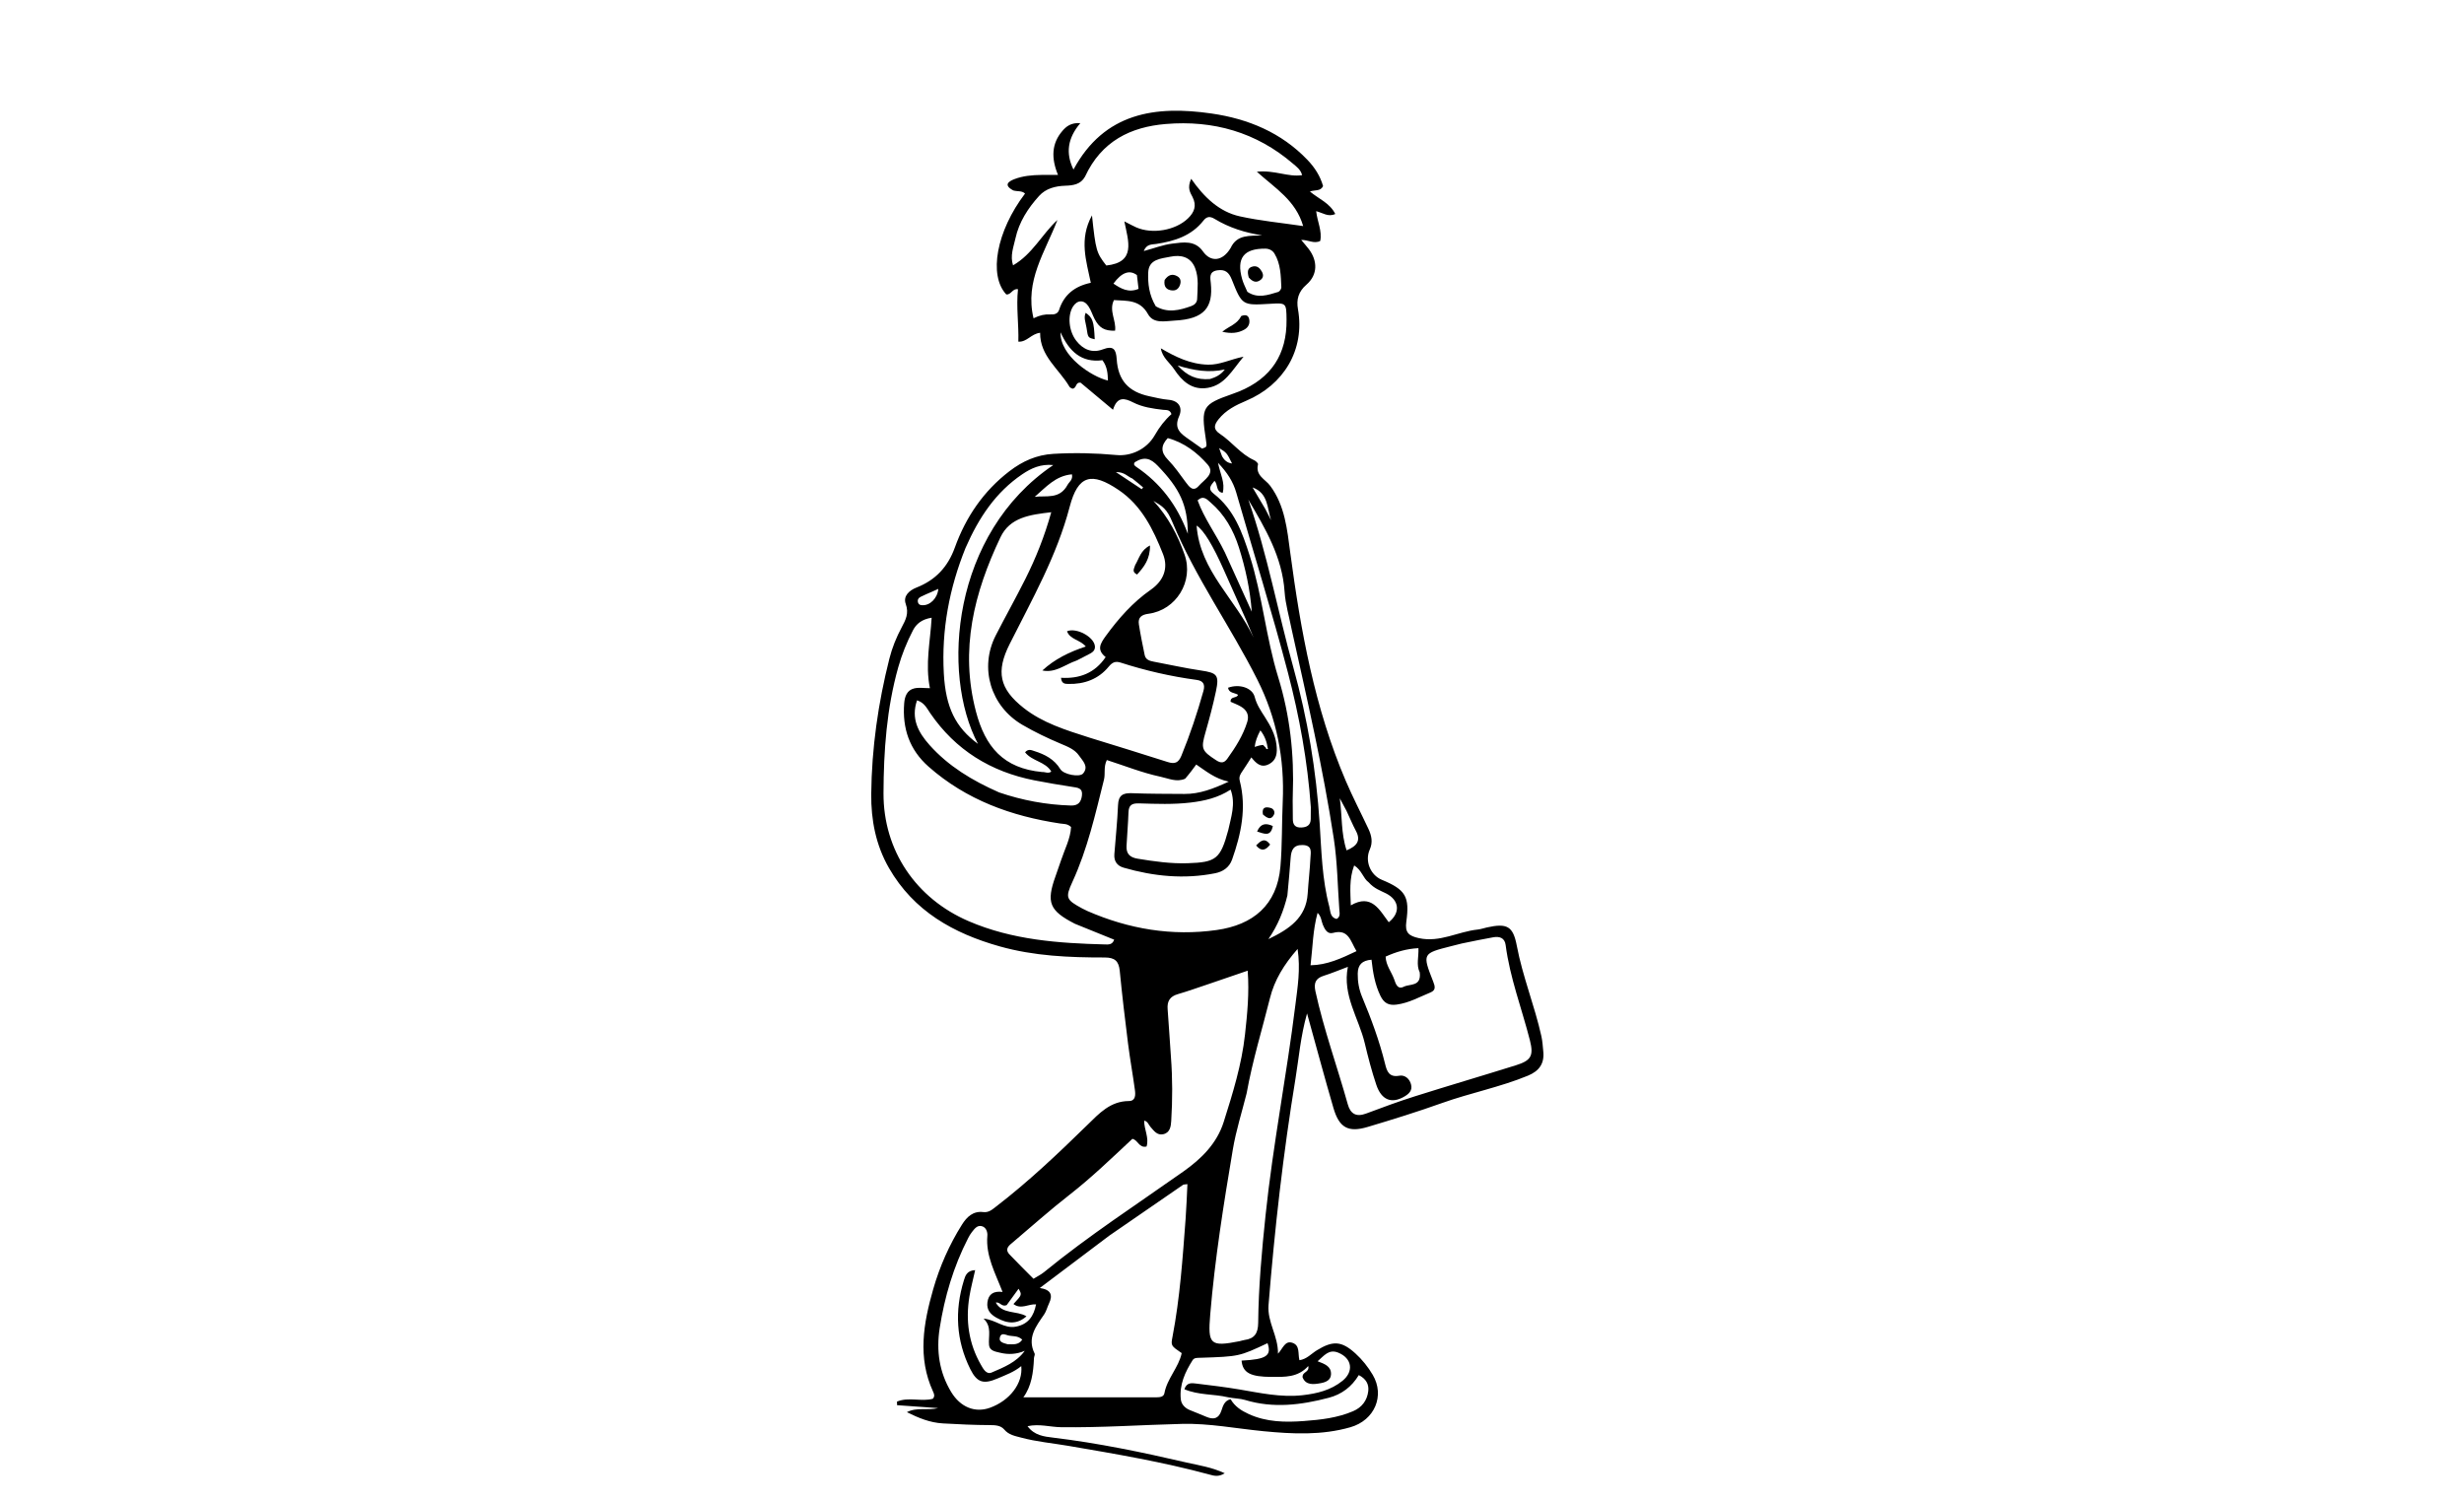 <svg version="1.1" id="Layer_1" xmlns="http://www.w3.org/2000/svg" xmlns:xlink="http://www.w3.org/1999/xlink" x="0px" y="0px"
	 width="100%" viewBox="0 0 1024 624" enable-background="new 0 0 1024 624" xml:space="preserve">
<path fill="#000000" opacity="1" stroke="none" 
	d="
M421.109,79.151 
	C416.93,76.918 419.125,75.405 421.498,74.478 
	C425.088,73.078 428.943,72.759 432.791,72.702 
	C434.756,72.673 436.722,72.697 439.692,72.697 
	C436.814,65.741 436.984,59.641 441.552,54.367 
	C443.129,52.546 445.069,50.938 448.983,51.162 
	C443.649,57.429 442.797,63.708 446.12,70.469 
	C458.956,46.713 480.216,43.794 503.574,47.185 
	C518.668,49.377 532.465,55.068 543.342,66.434 
	C546.4,69.629 548.687,73.189 549.851,77.358 
	C548.747,79.582 546.585,78.836 544.373,79.58 
	C548.021,82.672 552.637,84.336 554.919,88.932 
	C551.986,90.329 549.707,88.436 546.982,87.77 
	C547.445,92.107 549.522,95.969 548.666,100.147 
	C546.034,101.458 543.713,99.641 540.754,99.713 
	C542.021,101.232 542.989,102.311 543.867,103.458 
	C547.665,108.42 547.654,114.208 542.968,118.276 
	C539.561,121.234 538.711,124.49 539.412,128.464 
	C542.406,145.45 533.469,159.962 517.921,166.543 
	C513.612,168.367 509.474,170.413 506.425,174.238 
	C504.506,176.645 504.087,178.4 506.998,180.329 
	C511.982,183.631 515.582,188.749 521.207,191.265 
	C521.893,191.572 522.921,192.554 522.814,192.975 
	C521.632,197.643 525.827,199.141 527.873,201.895 
	C534.025,210.175 534.92,220.051 536.221,229.78 
	C540.555,262.192 546.352,294.253 559.289,324.556 
	C562.164,331.29 565.561,337.8 568.676,344.432 
	C569.984,347.216 570.625,349.999 569.249,353.077 
	C567.11,357.864 569.534,363.69 574.252,365.64 
	C584.174,369.742 585.886,372.664 584.447,383.042 
	C583.815,387.598 585.422,388.965 589.702,389.902 
	C598.395,391.805 605.932,387.171 614.102,386.321 
	C615.416,386.184 616.694,385.718 617.995,385.433 
	C626.286,383.618 628.815,384.876 630.361,393.069 
	C632.779,405.88 637.759,417.955 640.573,430.63 
	C641.038,432.728 641.158,434.907 641.37,437.055 
	C641.864,442.057 639.632,445.136 634.97,447.058 
	C623.383,451.834 611.056,454.22 599.287,458.421 
	C589.101,462.056 578.756,465.273 568.388,468.362 
	C560.276,470.779 556.553,468.693 554.159,460.489 
	C550.482,447.885 547.084,435.198 543.188,421.178 
	C540.446,430.923 539.803,439.624 538.402,448.161 
	C533.275,479.378 529.726,510.78 527.186,542.321 
	C526.603,549.568 531.206,555.09 531.112,562.591 
	C533.173,560.433 533.994,556.976 537.168,558.094 
	C540.341,559.212 539.324,562.562 540.027,565.304 
	C543.061,564.879 544.966,562.595 547.271,561.182 
	C553.92,557.108 557.548,557.266 563.291,562.491 
	C566.137,565.081 568.547,568.103 570.499,571.409 
	C575.56,579.983 571.372,590.234 561.206,593.161 
	C549.349,596.575 537.173,595.989 525.036,594.806 
	C513.78,593.709 502.497,591.494 491.275,591.77 
	C474.483,592.182 457.707,593.378 440.882,593.147 
	C436.427,593.086 432.016,591.657 427.027,592.725 
	C429.847,596.58 433.887,597.031 437.654,597.484 
	C456.366,599.737 474.779,603.575 493.105,607.831 
	C498.173,609.007 503.454,609.717 508.987,612.289 
	C506.359,613.944 504.413,613.313 502.636,612.831 
	C483.335,607.598 463.647,604.263 443.971,600.901 
	C437.419,599.782 430.792,599.2 424.328,597.466 
	C421.714,596.765 419.247,596.355 417.351,594.12 
	C415.852,592.353 413.555,592.285 411.335,592.275 
	C404.842,592.246 398.366,591.948 391.878,591.576 
	C386.414,591.263 381.751,589.316 376.884,586.899 
	C381.009,584.737 385.585,586.283 389.867,585.211 
	C384.181,584.805 378.496,584.399 372.81,583.993 
	C372.798,583.5 372.786,583.007 372.774,582.515 
	C377.563,580.487 382.952,582.645 387.674,581.332 
	C388.633,580.22 388.173,579.233 387.771,578.362 
	C381.237,564.188 383.789,549.905 387.808,535.856 
	C390.506,526.427 394.483,517.376 399.754,508.999 
	C401.811,505.729 404.397,503.226 408.653,503.742 
	C410.939,504.019 412.367,502.671 413.956,501.452 
	C427.463,491.083 439.775,479.382 451.928,467.5 
	C456.808,462.729 461.448,457.629 469.162,457.591 
	C471.969,457.577 471.922,455.01 471.655,453.032 
	C470.789,446.609 469.618,440.226 468.806,433.797 
	C467.533,423.723 466.343,413.636 465.353,403.531 
	C464.951,399.435 463.324,397.928 459.043,397.932 
	C444.377,397.947 429.75,397.339 415.472,393.321 
	C396.233,387.907 379.743,378.679 369.432,360.738 
	C363.968,351.232 361.959,340.743 362.07,329.979 
	C362.267,310.945 364.94,292.182 369.617,273.718 
	C370.768,269.171 372.527,264.838 374.727,260.725 
	C376.394,257.61 377.808,254.897 376.41,250.994 
	C375.246,247.744 377.832,245.382 380.879,244.188 
	C388.788,241.089 393.902,235.65 396.828,227.534 
	C401.371,214.93 408.705,204.118 419.491,195.845 
	C424.914,191.685 430.753,189.035 437.736,188.625 
	C446.56,188.107 455.238,188.299 464.087,189.12 
	C469.832,189.654 476.488,186.869 479.907,180.868 
	C481.817,177.516 484.074,174.565 486.847,172.109 
	C486.179,170.121 484.658,170.472 483.419,170.328 
	C479.104,169.829 474.793,169.228 470.882,167.229 
	C467.351,165.424 464.278,164.681 462.547,170.3 
	C457.654,166.209 453.25,162.527 449.092,159.05 
	C446.794,158.756 447.621,161.325 445.69,161.539 
	C445.466,161.398 444.722,161.194 444.443,160.717 
	C440.106,153.322 432.171,148.016 432.264,138.307 
	C428.462,138.752 426.818,142.204 423.21,142 
	C423.421,134.715 422.276,127.515 423.063,120.207 
	C420.761,119.775 420.202,122.631 418.19,122.362 
	C410.742,114.417 414.117,96.055 425.992,80.449 
	C424.693,79.191 422.931,79.656 421.109,79.151 
M511.428,581.509 
	C513.16,584.52 515.824,586.255 518.957,587.686 
	C526.354,591.066 534.126,591.16 541.931,590.581 
	C548.875,590.066 555.838,589.284 562.345,586.488 
	C565.988,584.923 568.17,582.041 568.629,578.155 
	C568.962,575.342 567.752,573.062 564.693,571.492 
	C561.742,576.37 557.582,579.507 552.242,580.91 
	C540.698,583.943 529.121,585.4 517.374,581.813 
	C515.35,581.194 513.114,581.268 510.264,580.691 
	C504.394,579.301 498.124,579.883 492.217,577.375 
	C493.198,574.386 495.372,574.803 497.226,575.026 
	C503.17,575.742 509.121,576.459 515.023,577.453 
	C523.72,578.917 532.359,580.855 541.27,579.857 
	C547.298,579.181 553.103,577.787 557.943,573.851 
	C562.729,569.957 561.872,564.475 556.133,562.159 
	C552.202,560.572 550.232,563.486 547.583,565.741 
	C550.525,566.874 553.245,567.816 553.152,571.139 
	C553.084,573.582 551.012,574.437 549.024,574.816 
	C545.89,575.413 542.668,575.792 541.335,572.438 
	C541.134,569.963 544.277,570.493 543.693,567.73 
	C539.372,572.525 533.992,572.266 528.455,572.248 
	C519.83,572.22 516.426,570.642 515.981,565.465 
	C526.271,564.97 528.566,563.43 526.771,558.229 
	C514.982,563.761 514.983,563.764 498.861,564.298 
	C497.684,564.337 496.321,564.201 495.645,565.269 
	C492.494,570.242 490.066,575.523 490.735,581.598 
	C490.958,583.626 492.429,585.188 494.428,586.014 
	C496.725,586.963 499.046,587.855 501.331,588.832 
	C504.302,590.103 506.475,589.652 507.588,586.285 
	C508.262,584.25 508.863,582.104 511.428,581.509 
M492.527,323.637 
	C488.976,325.203 485.665,323.531 482.307,322.816 
	C474.684,321.191 467.434,318.259 459.984,315.88 
	C458.554,318.738 459.432,321.484 458.79,324.049 
	C455.191,338.412 451.956,352.863 445.713,366.432 
	C442.603,373.192 443.075,373.93 449.757,377.564 
	C450.488,377.961 451.237,378.33 452,378.662 
	C469.165,386.134 487.078,389.142 505.629,386.52 
	C520.669,384.393 530.748,376.259 532.13,360.122 
	C532.9,351.13 532.678,342.159 533.084,333.185 
	C533.887,315.406 530.605,298.524 522.54,282.48 
	C511.407,260.333 496.796,240.084 487.258,217.06 
	C484.954,211.496 483.205,210.462 479.344,208.152 
	C485.577,214.97 489.486,222.493 492.301,230.543 
	C496.162,241.588 488.797,253.566 477.298,255.079 
	C474.413,255.459 472.851,256.588 473.302,259.495 
	C473.964,263.762 474.835,267.999 475.711,272.23 
	C476.113,274.173 477.731,274.669 479.454,274.991 
	C485.991,276.214 492.49,277.69 499.064,278.658 
	C505.832,279.654 506.77,280.51 505.311,287.388 
	C504.104,293.078 502.596,298.714 500.997,304.31 
	C499.028,311.205 499.342,312.009 505.463,315.99 
	C507.461,317.289 508.777,317.116 510.077,315.3 
	C513.481,310.547 516.613,305.644 518.348,299.994 
	C519.213,297.178 518.122,295.074 515.708,293.658 
	C514.316,292.841 512.773,292.28 511.419,291.66 
	C511.287,289.247 513.935,290.345 514.515,288.771 
	C513.088,287.829 510.732,288.147 510.352,285.829 
	C514.99,284.117 520.444,285.79 521.442,289.68 
	C522.263,292.884 524.006,295.408 525.698,298.053 
	C527.956,301.582 529.965,305.214 530.476,309.469 
	C530.873,312.771 530.672,315.922 527.241,317.644 
	C523.912,319.315 521.852,317.015 520.037,314.777 
	C518.709,316.837 517.579,318.669 516.367,320.445 
	C515.518,321.689 514.775,322.741 515.229,324.514 
	C518.11,335.78 515.803,346.589 512.037,357.233 
	C510.854,360.578 508.153,362.297 504.959,362.931 
	C492.121,365.479 479.463,364.219 466.982,360.616 
	C464.233,359.823 462.885,357.9 463.11,354.99 
	C463.636,348.194 464.357,341.407 464.636,334.602 
	C464.8,330.611 466.587,329.513 470.295,329.654 
	C477.616,329.932 484.949,329.921 492.278,329.964 
	C498.527,330.001 504.164,327.855 510.641,324.845 
	C504.867,323.637 501.212,320.465 497.136,317.741 
	C495.681,319.726 494.418,321.449 492.527,323.637 
M452.839,306.582 
	C463.642,309.934 474.468,313.218 485.234,316.684 
	C488.17,317.629 489.74,317.08 490.966,314.093 
	C494.576,305.301 497.565,296.32 500.128,287.176 
	C500.902,284.413 500.028,282.936 497.338,282.574 
	C486.592,281.126 476.072,278.716 465.757,275.39 
	C463.671,274.718 462.35,275.129 460.748,277.08 
	C456.495,282.26 450.62,284.418 443.937,284.245 
	C442.675,284.212 441.16,284.251 440.943,281.689 
	C448.504,282.138 454.926,279.851 459.495,273.086 
	C455.692,270.067 457.221,267.506 459.573,264.278 
	C464.912,256.953 470.809,250.288 478.267,245.083 
	C483.573,241.379 485.643,236.115 483.333,230.283 
	C479.282,220.058 474.466,210.106 464.879,203.631 
	C453.607,196.018 447.998,197.434 444.538,210.641 
	C439.193,231.05 428.916,249.11 419.598,267.663 
	C413.844,279.12 415.28,286.242 425.424,294.23 
	C433.324,300.452 442.723,303.346 452.839,306.582 
M446.711,383.922 
	C436.119,378.492 434.734,375.095 438.649,364.193 
	C439.436,362 440.214,359.804 440.943,357.591 
	C442.477,352.936 444.87,348.513 445.117,343.713 
	C443.615,342.258 442.05,342.479 440.589,342.258 
	C420.301,339.201 401.618,332.472 385.944,318.663 
	C377.908,311.583 374.946,302.662 375.768,292.258 
	C375.987,289.486 376.92,286.807 379.949,286.097 
	C381.909,285.637 384.065,286.01 386.461,286.01 
	C384.42,275.936 386.648,266.453 387.173,256.728 
	C383.098,257.363 380.798,259.277 379.39,262.004 
	C376.871,266.883 374.804,271.968 373.307,277.282 
	C368.48,294.416 367.236,311.968 367.17,329.647 
	C367.08,353.455 380.663,373.423 402.569,382.85 
	C420.74,390.671 439.891,392.009 459.237,392.515 
	C460.609,392.55 462.301,392.71 463.028,390.534 
	C457.784,388.428 452.587,386.341 446.711,383.922 
M450.909,73.43 
	C449.098,76.68 445.937,77.079 442.719,77.187 
	C438.567,77.327 434.632,78.333 431.831,81.426 
	C427.213,86.527 423.478,92.288 421.989,99.133 
	C421.216,102.69 419.701,106.295 421.009,110.276 
	C429.074,105.631 433.021,97.354 439.447,91.428 
	C434.399,104.67 425.776,116.678 429.521,132.273 
	C432.225,130.958 434.302,130.553 436.493,130.677 
	C438.066,130.766 439.596,130.5 440.156,128.755 
	C442.177,122.465 446.674,118.921 453.322,117.533 
	C451.438,108.348 448.35,99.48 453.811,89.51 
	C455.368,104.141 455.641,105.054 459.758,110.346 
	C472.173,109.035 468.938,100.321 467.264,92.007 
	C469.517,93.15 470.798,93.876 472.138,94.468 
	C478.885,97.446 488.504,95.747 493.663,90.804 
	C496.359,88.221 497.417,85.471 495.598,81.882 
	C494.67,80.05 493.267,78.172 495.039,74.308 
	C500.418,82.001 506.683,88.017 515.274,89.918 
	C523.696,91.78 532.351,92.585 541.581,93.954 
	C538.472,83.28 530.067,78.338 522.323,71.368 
	C529.804,70.591 535.269,73.693 541.148,72.791 
	C540.519,70.445 538.817,69.29 537.347,68.027 
	C522.103,54.925 504.158,49.885 484.469,51.538 
	C469.965,52.756 457.778,58.574 450.909,73.43 
M460.997,513.542 
	C451.495,520.703 441.993,527.865 432.131,535.298 
	C436.706,535.963 437.655,538.155 435.949,541.733 
	C435.234,543.234 434.847,544.939 433.925,546.287 
	C430.549,551.224 426.751,555.971 429.963,562.524 
	C430.201,563.01 429.723,563.811 429.698,564.47 
	C429.471,570.399 428.654,576.186 425.286,580.735 
	C444.047,580.735 462.338,580.738 480.629,580.728 
	C482.001,580.727 483.63,580.56 483.91,579.029 
	C485.033,572.903 489.844,568.331 491.098,562.358 
	C486.635,559.307 486.563,559.26 487.267,555.592 
	C490.381,539.379 491.485,522.944 492.721,506.525 
	C493.078,501.799 493.222,497.057 493.473,492.137 
	C492.533,492.286 491.962,492.214 491.606,492.457 
	C481.578,499.319 471.571,506.213 460.997,513.542 
M607.477,392.123 
	C606.024,392.489 604.571,392.853 603.119,393.221 
	C591.081,396.272 591.04,396.289 595.624,407.975 
	C596.393,409.939 596.813,411.513 594.468,412.475 
	C589.867,414.363 585.516,416.833 580.424,417.513 
	C577.039,417.966 575.136,416.843 573.685,413.867 
	C571.399,409.174 570.559,404.142 569.981,398.856 
	C566.034,399.184 564.308,400.95 564.252,404.632 
	C564.2,408.036 564.793,411.272 566.088,414.373 
	C569.877,423.447 573.28,432.648 575.633,442.214 
	C576.383,445.262 577.291,447.844 581.547,447.07 
	C583.744,446.67 585.705,448.192 586.382,450.592 
	C587.118,453.198 585.53,454.637 583.532,455.786 
	C578.297,458.798 574.116,457.199 571.978,450.859 
	C570.069,445.197 568.557,439.384 567.174,433.565 
	C564.685,423.094 557.801,413.692 560.153,401.822 
	C556.362,403.24 553.297,404.539 550.136,405.528 
	C546.747,406.588 545.918,408.536 546.667,411.962 
	C550.157,427.927 555.738,443.284 560.128,458.985 
	C561.226,462.909 563.619,464.337 567.699,462.807 
	C574.397,460.296 581.117,457.81 587.935,455.655 
	C601.904,451.241 615.964,447.117 629.946,442.744 
	C636.258,440.77 637.46,438.85 635.805,432.359 
	C632.439,419.154 627.485,406.358 625.719,392.736 
	C625.331,389.741 623.141,389.074 620.518,389.545 
	C616.428,390.279 612.355,391.112 607.477,392.123 
M502.315,408.961 
	C498.046,410.378 493.815,411.921 489.497,413.17 
	C486.19,414.127 484.981,416.106 485.252,419.447 
	C485.793,426.083 486.123,432.735 486.629,439.374 
	C487.301,448.195 487.286,457.024 486.746,465.838 
	C486.611,468.032 486.318,470.767 483.397,471.39 
	C480.849,471.933 479.543,469.948 478.099,468.315 
	C477.335,467.45 477.02,466.036 475.493,465.741 
	C475.488,469.509 477.624,472.895 476.492,476.489 
	C473.364,477.27 472.888,473.695 470.595,473.308 
	C462.017,481.309 453.653,489.411 444.431,496.596 
	C436.421,502.835 428.834,509.617 421.076,516.179 
	C419.43,517.573 417.285,518.98 419.598,521.418 
	C422.786,524.778 426.099,528.02 429.505,531.461 
	C431.11,530.462 432.627,529.733 433.893,528.698 
	C452.363,513.589 472.359,500.606 491.815,486.865 
	C499.211,481.641 505.71,475.289 508.559,466.264 
	C512.318,454.358 516.036,442.425 517.404,429.935 
	C518.34,421.377 519.227,412.81 518.519,403.419 
	C513.038,405.285 508.046,406.983 502.315,408.961 
M499.55,186.437 
	C501.621,185.781 501.621,185.781 501.141,182.66 
	C499.067,169.173 499.697,168.091 512.13,163.743 
	C513.072,163.413 514.013,163.073 514.936,162.693 
	C528.286,157.196 534.847,147.251 534.668,132.803 
	C534.582,125.859 534.582,125.859 527.802,126.262 
	C516.297,126.946 516.21,126.98 511.883,116.111 
	C510.709,113.161 509.13,111.857 505.906,112.346 
	C502.31,112.892 502.974,115.511 503.195,117.698 
	C504.204,127.701 500.565,132.623 488.136,133.238 
	C484.281,133.428 479.389,134.697 477.098,130.562 
	C473.713,124.455 468.361,125.083 462.943,124.719 
	C460.728,129.151 463.998,133.287 463.405,137.443 
	C459.018,137.558 456.829,136.282 454.902,132.571 
	C453.983,130.802 453.4,128.823 452.287,127.197 
	C450.4,124.441 447.623,124.658 445.874,127.483 
	C443.583,131.185 444.16,137.596 447.284,141.622 
	C450.12,145.276 453.886,146.872 458.314,145.197 
	C462.662,143.552 463.815,145.071 464.087,149.299 
	C464.655,158.12 469.023,162.852 477.652,164.69 
	C480.253,165.245 482.86,165.912 485.498,166.131 
	C490.126,166.514 491.525,169.618 490.016,173.004 
	C487.685,178.239 490.782,180.277 494.132,182.614 
	C495.771,183.758 497.404,184.909 499.55,186.437 
M518.073,454.406 
	C516.136,462.151 513.68,469.808 512.359,477.657 
	C508.523,500.449 504.871,523.275 502.949,546.344 
	C501.914,558.772 502.888,559.848 515.209,557.394 
	C515.861,557.264 516.492,556.998 517.147,556.914 
	C521.356,556.369 522.839,554.113 522.881,549.791 
	C523.026,534.808 524.391,519.883 525.954,504.989 
	C529.027,475.712 534.735,446.805 538.346,417.606 
	C539.249,410.301 540.521,402.903 539.262,394.386 
	C533.556,400.901 529.631,407.365 527.775,414.831 
	C524.565,427.741 520.591,440.467 518.073,454.406 
M433.115,320.857 
	C434.35,320.766 435.642,321.648 436.904,320.664 
	C434.421,316.463 428.839,316.363 426,312.648 
	C427.383,311.073 428.693,311.786 429.884,312.162 
	C434.253,313.542 438.149,315.53 440.68,319.69 
	C442.024,321.897 448.692,323.159 450.122,321.46 
	C452.593,318.523 449.917,316.192 448.421,314.014 
	C446.669,311.463 443.756,310.332 440.988,309.164 
	C435.46,306.83 430.055,304.266 424.867,301.232 
	C411.699,293.531 406.891,277.586 413.822,264.063 
	C417.847,256.213 422.168,248.513 426.12,240.627 
	C430.48,231.927 434.093,222.917 436.884,212.884 
	C427.973,213.911 419.707,215.023 415.773,223.298 
	C404.836,246.303 398.798,269.916 405.594,295.736 
	C409.438,310.342 416.956,319.357 433.115,320.857 
M430.566,542.103 
	C427.512,541.82 424.344,544.389 421.175,541.962 
	C424.752,538.113 424.752,538.113 423.305,535.613 
	C421.477,538.125 419.771,540.472 418.357,542.417 
	C416.243,543.291 415.564,540.947 413.816,541.354 
	C416.672,546.361 422.557,544.597 426.587,547.064 
	C422.901,550.291 418.999,550.387 414.119,547.648 
	C411.609,546.24 409.953,544.364 410.357,541.246 
	C410.797,537.841 412.888,536.455 416.65,536.934 
	C413.581,528.994 409.596,521.922 410.331,513.564 
	C410.455,512.15 409.89,510.014 407.924,509.579 
	C406.012,509.157 404.955,510.773 403.914,512.046 
	C403.288,512.811 402.793,513.702 402.337,514.586 
	C396.25,526.393 392.547,539.005 390.508,552.043 
	C389.062,561.286 390.323,570.33 395.309,578.541 
	C399.138,584.848 405.224,587.298 411.391,585.078 
	C419.653,582.104 425.181,574.914 424.424,567.76 
	C421.447,570.213 417.988,571.435 414.642,572.871 
	C408.751,575.398 406.05,574.657 403.239,569.004 
	C397.338,557.139 396.68,544.759 400.566,532.153 
	C401.144,530.277 401.797,527.999 405.264,527.87 
	C404.402,531.758 403.464,535.233 402.881,538.766 
	C401.232,548.767 402.563,558.328 407.649,567.207 
	C408.624,568.908 409.915,571.366 412.106,570.425 
	C417.16,568.254 422.439,566.181 425.872,561.403 
	C422.49,562.857 419.086,563.043 415.649,562.207 
	C413.751,561.746 411.262,561.429 411.031,559.049 
	C410.671,555.329 412.312,551.372 408.743,548 
	C413.891,548.529 417.303,552.292 422.201,551.354 
	C427.374,550.363 429.64,546.922 430.566,542.103 
M510.453,344.972 
	C511.607,339.532 513.616,334.135 511.431,328.168 
	C506.213,331.556 500.664,332.845 494.81,333.541 
	C487.65,334.392 480.509,334.105 473.368,333.892 
	C470.386,333.804 469.078,334.596 468.979,337.64 
	C468.828,342.292 468.4,346.934 468.168,351.583 
	C468.009,354.76 469.483,356.334 472.766,356.874 
	C479.677,358.011 486.556,358.989 493.6,358.76 
	C505.369,358.376 507.199,357.043 510.453,344.972 
M401.263,227.725 
	C394.51,244.459 391.242,261.806 392.237,279.872 
	C393.015,294.001 397.086,302.298 406.428,309.156 
	C390.917,279.869 395.618,221.718 437.728,193.28 
	C432.528,192.761 428.563,194.584 424.829,197.111 
	C413.833,204.553 406.793,215.093 401.263,227.725 
M536.795,261.57 
	C535.779,256.348 534.206,251.164 533.853,245.897 
	C532.886,231.485 525.839,219.611 518.777,207.648 
	C526.733,230.458 531.028,254.223 537.494,277.406 
	C543.413,298.63 546.999,320.203 548.429,342.194 
	C549.183,353.786 549.428,365.485 552.445,376.82 
	C552.948,378.71 552.722,381.312 555.489,381.915 
	C557.109,381.017 556.71,379.536 556.62,378.297 
	C555.895,368.35 555.808,358.357 554.298,348.466 
	C549.877,319.502 543.302,290.976 536.795,261.57 
M544.762,335.497 
	C543.43,316.525 540.032,297.834 535.236,279.519 
	C528.672,254.453 520.94,229.694 513.787,204.781 
	C512.46,200.161 510.03,196.393 506.189,192.349 
	C507.11,197.105 509.25,200.648 508.126,204.845 
	C505.145,204.275 506.293,201.376 504.714,199.854 
	C503.258,201.695 501.717,203.112 504.398,205.19 
	C512.875,211.763 516.242,221.167 519.38,231.015 
	C524.648,247.552 526.098,264.919 531.206,281.473 
	C536.102,297.344 537.894,313.673 537.264,330.274 
	C537.137,333.598 537.326,336.932 537.28,340.26 
	C537.246,342.713 538.207,344.026 540.806,343.917 
	C543.111,343.82 544.667,342.97 544.724,340.411 
	C544.753,339.08 544.762,337.749 544.762,335.497 
M415.222,329.333 
	C424.895,332.635 434.826,334.472 445.055,334.78 
	C448.038,334.87 449.258,333.405 449.629,330.708 
	C450.072,327.489 447.898,327.375 445.623,327.027 
	C440.362,326.222 435.107,325.341 429.886,324.313 
	C411.765,320.742 397.122,311.77 386.576,296.386 
	C385.231,294.424 384.151,291.997 381.108,291.059 
	C378.498,298.636 381.623,304.404 386.324,309.659 
	C394.138,318.393 403.898,324.344 415.222,329.333 
M480.322,127.298 
	C485.283,130.197 490.231,128.969 495.143,127.182 
	C496.44,126.71 497.47,125.717 497.52,124.247 
	C497.665,119.949 498.273,115.559 496.679,111.432 
	C494.842,106.674 490.687,105.797 486.385,106.692 
	C482.538,107.492 477.401,107.635 477.183,113.231 
	C477.005,117.814 477.491,122.502 480.322,127.298 
M535.015,372.163 
	C533.485,378.506 531.118,384.512 527.117,390.302 
	C535.746,386.158 542.813,381.47 543.458,371.361 
	C543.775,366.405 544.359,361.464 544.606,356.506 
	C544.722,354.191 545.478,351.311 541.384,351.198 
	C537.521,351.091 536.615,353.329 536.378,356.477 
	C536.006,361.427 535.576,366.373 535.015,372.163 
M511.433,103.064 
	C514.114,97.25 519.537,98.143 524.542,97.816 
	C517.47,96.73 510.85,94.655 504.816,90.995 
	C502.886,89.825 501.529,89.898 500.124,91.688 
	C495.139,98.042 488.095,100.237 480.501,101.386 
	C478.741,101.652 476.488,101.346 475.33,104.34 
	C479.639,103.174 483.344,101.724 487.17,101.252 
	C491.674,100.697 496.615,99.766 499.913,104.474 
	C503.11,109.038 508.046,108.729 511.433,103.064 
M509.034,229.575 
	C512.763,237.796 516.492,246.018 520.222,254.24 
	C519.529,245.038 517.607,236.158 514.859,227.488 
	C512.572,220.273 508.903,213.79 503.051,208.79 
	C501.65,207.593 500.16,205.713 497.704,207.94 
	C500.393,215.399 505.237,221.806 509.034,229.575 
M518.384,121.277 
	C522.64,124.182 526.953,122.607 531.208,121.325 
	C531.8,121.147 532.533,120.053 532.504,119.415 
	C532.284,114.609 532.262,109.716 529.662,105.41 
	C528.858,104.078 527.481,103.353 525.867,103.338 
	C516.868,103.258 513.762,107.292 516.205,115.956 
	C516.653,117.546 517.376,119.057 518.384,121.277 
M485.309,182.073 
	C482.457,185.103 482.254,187.875 485.394,191.079 
	C488.162,193.905 490.424,197.241 492.795,200.436 
	C494.292,202.452 495.906,204.571 498.226,201.898 
	C500.386,199.41 505.192,196.836 501.859,193.049 
	C497.554,188.157 492.271,183.975 485.309,182.073 
M544.647,401.165 
	C551.504,401.074 557.453,398.293 563.743,395.299 
	C561.205,391.143 560.489,385.946 553.97,387.721 
	C551.652,388.352 550.54,386.226 549.737,384.288 
	C549.1,382.751 549.136,380.869 547.565,379.391 
	C545.577,386.595 545.552,393.63 544.647,401.165 
M568.817,366.721 
	C566.437,365.006 565.962,361.614 562.768,359.68 
	C560.646,365.338 561.207,370.694 561.374,376.275 
	C570.008,371.256 573.299,378.205 577.144,383.284 
	C582.134,379.329 581.521,374.111 576.058,371.324 
	C573.701,370.121 571.126,369.334 568.817,366.721 
M517.824,257.544 
	C514.782,250.728 511.722,243.92 508.702,237.094 
	C504.112,226.718 500.275,220.325 497.29,218.436 
	C498.661,237.357 513.754,249.201 520.942,264.992 
	C519.994,262.745 519.046,260.498 517.824,257.544 
M590.015,404.104 
	C588.486,400.987 589.66,397.638 589.479,394.059 
	C584.471,394.312 580.123,395.632 575.84,397.566 
	C575.975,401.253 578.278,403.897 579.384,406.98 
	C580.027,408.769 580.715,411.418 583.404,410.083 
	C585.956,408.815 590.77,410.13 590.015,404.104 
M471.622,192.085 
	C470.857,193.071 471.606,193.612 472.281,194.069 
	C482.192,200.782 489.177,209.82 493.648,221.855 
	C493.574,209.852 490.318,203.121 481.194,193.635 
	C478.355,190.684 475.734,189.486 471.622,192.085 
M458.166,149.706 
	C449.398,150.851 444.334,146.031 440.749,138.101 
	C440.399,147.868 453.73,156.634 460.445,158.153 
	C460.337,155.292 460.235,152.559 458.166,149.706 
M559.561,336.942 
	C558.64,335.221 557.719,333.499 556.797,331.777 
	C557.804,338.993 557.267,346.303 559.624,353.412 
	C563.97,351.615 565.677,349.341 563.444,345.206 
	C562.116,342.746 561.077,340.13 559.561,336.942 
M443.691,201.458 
	C444.371,200.222 445.943,199.422 445.491,197.133 
	C438.683,197.703 434.62,202.527 430.017,206.487 
	C434.789,205.852 440.357,207.68 443.691,201.458 
M472.488,114.331 
	C469.449,112.048 466.177,113.151 462.728,117.869 
	C465.896,119.994 468.98,121.786 473.161,120.056 
	C472.962,118.26 472.783,116.649 472.488,114.331 
M387.056,246.039 
	C385.548,246.711 384.007,247.32 382.542,248.075 
	C381.57,248.577 381.156,249.466 381.58,250.577 
	C381.85,251.285 382.426,251.462 383.141,251.52 
	C386.385,251.787 389.581,248.744 389.957,244.744 
	C389.107,245.101 388.372,245.41 387.056,246.039 
M418.816,558.693 
	C420.992,558.677 423.325,559.077 424.838,556.759 
	C422.964,554.979 420.816,555.483 418.942,554.999 
	C417.73,554.687 416.166,553.805 415.577,555.656 
	C414.944,557.644 416.647,558.108 418.816,558.693 
M525.883,211.616 
	C526.664,213.141 527.444,214.666 528.224,216.19 
	C526.591,211.141 527.061,204.919 520.547,202.583 
	C522.202,205.392 523.858,208.2 525.883,211.616 
M524.908,309.599 
	C525.352,310.058 525.796,310.518 526.24,310.977 
	C525.732,311.408 527.114,311.409 526.916,311.234 
	C526.46,308.38 525.729,306.035 523.795,303.541 
	C522.465,306.058 521.699,308.091 521.43,310.419 
	C522.609,310.032 523.507,309.737 524.908,309.599 
M470.582,198.874 
	C468.657,198.141 467.332,196.105 463.75,196.205 
	C467.919,198.967 471.194,201.138 474.469,203.308 
	C474.672,203.064 474.875,202.821 475.078,202.577 
	C473.767,201.468 472.456,200.359 470.582,198.874 
M507.893,189.687 
	C508.807,191.26 510.023,192.396 512.021,192.626 
	C509.834,188.201 509.834,188.201 506.655,186.206 
	C507.028,187.325 507.33,188.229 507.893,189.687 
z"/>
<path fill="#000000" opacity="1" stroke="none" 
	d="
M528.963,343.304 
	C528.047,347.944 525.387,346.468 522.432,345.593 
	C523.866,342.171 526.096,341.969 528.963,343.304 
z"/>
<path fill="#000000" opacity="1" stroke="none" 
	d="
M524.845,338.48 
	C524.288,335.28 526.161,335.28 528.056,335.782 
	C529.3,336.111 529.979,337.444 529.439,338.556 
	C528.235,341.03 526.571,339.985 524.845,338.48 
z"/>
<path fill="#000000" opacity="1" stroke="none" 
	d="
M527.858,350.988 
	C525.986,353.426 524.19,354.009 522.028,351.386 
	C523.934,349.375 525.652,347.998 527.858,350.988 
z"/>
<path fill="#000000" opacity="1" stroke="none" 
	d="
M447.413,274.524 
	C442.539,276.183 438.638,279.794 433.187,278.651 
	C438.29,273.94 444.351,270.971 451.236,268.689 
	C448.844,265.823 444.673,265.822 443.435,262.347 
	C447.341,260.733 454.539,264.633 455.019,268.462 
	C455.22,270.06 454.295,270.95 453.072,271.613 
	C451.318,272.564 449.525,273.442 447.413,274.524 
z"/>
<path fill="#000000" opacity="1" stroke="none" 
	d="
M471.761,234.84 
	C473.471,231.987 474.021,228.671 477.921,226.705 
	C478.002,232.34 475.452,235.604 472.554,238.777 
	C470.193,237.614 471.366,236.337 471.761,234.84 
z"/>
<path fill="#000000" opacity="1" stroke="none" 
	d="
M502.048,151.557 
	C506.963,151.667 510.991,149.455 516.807,148.227 
	C511.886,154.123 508.974,159.991 501.943,161.19 
	C495.347,162.314 491.164,158.298 487.988,153.502 
	C486.148,150.723 483.073,148.707 482.422,144.77 
	C488.498,148.295 494.581,151.37 502.048,151.557 
M502.832,157.532 
	C505.026,156.833 507.14,156.004 509.025,153.554 
	C502.317,155.02 496.279,153.999 489.423,151.922 
	C493.375,156.195 497.264,157.981 502.832,157.532 
z"/>
<path fill="#000000" opacity="1" stroke="none" 
	d="
M515.806,131.362 
	C517.656,130.606 518.814,131.032 519.149,132.673 
	C519.519,134.481 518.818,136.005 517.222,136.929 
	C514.507,138.5 511.592,138.719 507.964,137.878 
	C510.69,135.58 514.186,134.789 515.806,131.362 
z"/>
<path fill="#000000" opacity="1" stroke="none" 
	d="
M451.545,136.24 
	C451.185,133.917 450.275,132.021 451.193,130.011 
	C454.104,132.027 454.62,133.547 454.953,140.991 
	C452.146,140.357 452.146,140.357 451.545,136.24 
z"/>
<path fill="#000000" opacity="1" stroke="none" 
	d="
M484.001,116.363 
	C485.531,114.139 487.3,113.661 489.314,114.84 
	C490.608,115.597 490.882,116.858 490.428,118.289 
	C489.913,119.911 488.784,120.852 487.133,120.707 
	C484.822,120.503 483.532,119.222 484.001,116.363 
z"/>
<path fill="#000000" opacity="1" stroke="none" 
	d="
M518.963,115.303 
	C518.346,113.059 518.28,111.248 520.741,110.733 
	C522.439,110.378 523.537,111.414 524.341,112.769 
	C525.095,114.042 525.161,115.325 523.907,116.308 
	C522.128,117.701 520.54,117.128 518.963,115.303 
z"/>
</svg>